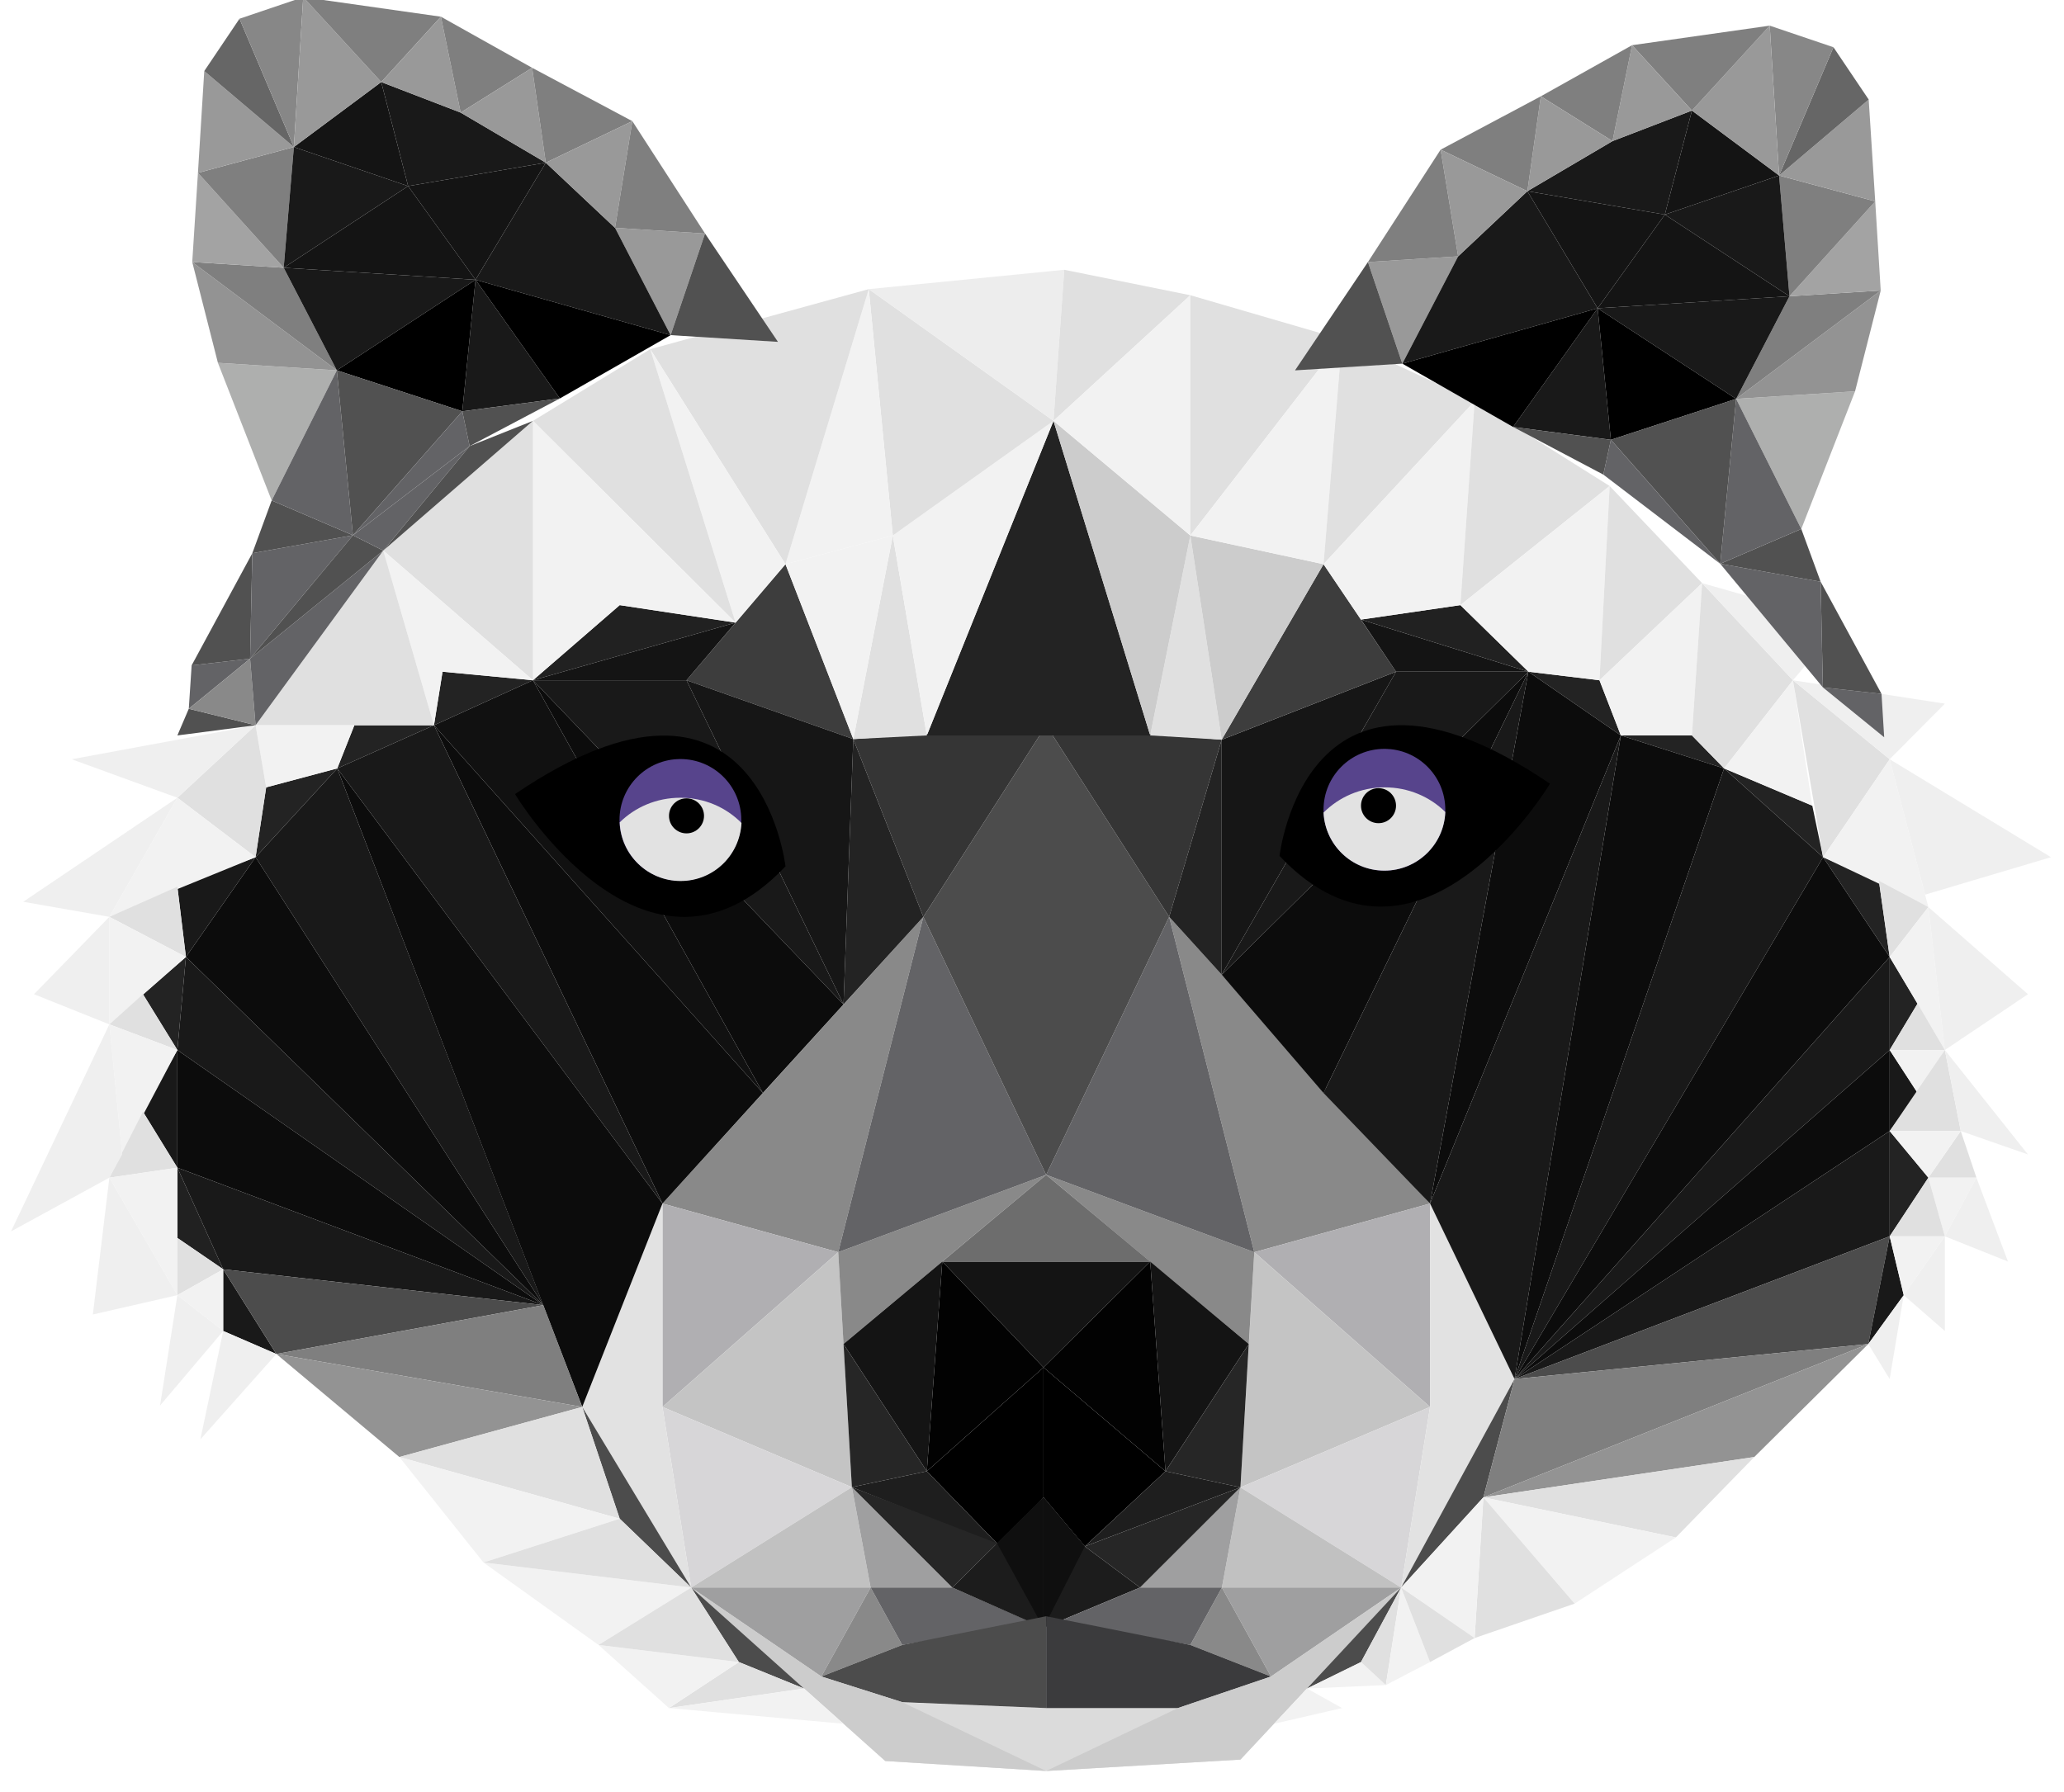 <?xml version="1.0" encoding="utf-8"?>
<!-- Generator: Adobe Illustrator 22.0.1, SVG Export Plug-In . SVG Version: 6.00 Build 0)  -->
<svg version="1.1" id="Layer_1" xmlns="http://www.w3.org/2000/svg" xmlns:xlink="http://www.w3.org/1999/xlink" x="0px" y="0px"
	 viewBox="0 0 1013.5 880" style="enable-background:new 0 0 1013.5 880;" xml:space="preserve">
<style type="text/css">
	.st0{fill:#DBDBDB;}
	.st1{fill:#898989;}
	.st2{fill:#B0AFB2;}
	.st3{fill:#C4C4C4;}
	.st4{fill:#D7D6D8;}
	.st5{fill:#C1C1C1;}
	.st6{fill:#9F9FA0;}
	.st7{fill:#636366;}
	.st8{fill:#141414;}
	.st9{fill:#6D6D6D;}
	.st10{fill:#020202;}
	.st11{fill:#262626;}
	.st12{fill:#1E1E1E;}
	.st13{fill:#1C1C1C;}
	.st14{fill:#0F0F0F;}
	.st15{fill:#4C4C4C;}
	.st16{fill:#3B3B3D;}
	.st17{fill:#CCCCCC;}
	.st18{fill:#E2E2E2;}
	.st19{fill:#353535;}
	.st20{fill:#232323;}
	.st21{fill:#3D3D3D;}
	.st22{fill:#161616;}
	.st23{fill:#212121;}
	.st24{fill:#191919;}
	.st25{fill:#0C0C0C;}
	.st26{fill:#111111;}
	.st27{fill:#7F7F7F;}
	.st28{fill:#939393;}
	.st29{fill:#E0E0E0;}
	.st30{fill:#F2F2F2;}
	.st31{fill:#57448C;}
	.st32{fill:#EDEDED;}
	.st33{fill:#494949;}
	.st34{fill:#636363;}
	.st35{fill:#EFEFEF;}
	.st36{fill:#999999;}
	.st37{fill:#515151;}
	.st38{fill:#AEAFAE;}
	.st39{fill:#A3A3A3;}
	.st40{fill:#666666;}
	.st41{fill:#878787;}
</style>
<polyline class="st0" points="339.4,779.7 434.7,864.9 513.7,869.8 609.1,864.2 688,779.8 624.1,823.4 578.4,838.9 513.7,838.9 
	443,836.1 403.3,823.4 339.4,779.7 "/>
<g>
	<g>
		<g>
			<polygon class="st1" points="574.1,450.3 702.2,591.1 615.9,615 			"/>
			<polygon class="st2" points="702.2,591.1 702.2,691 615.9,615 			"/>
			<polygon class="st3" points="702.2,691 609.1,730.5 615.9,615 			"/>
			<polygon class="st4" points="609.1,730.5 688,779.7 702.2,691 			"/>
			<polygon class="st5" points="688,779.7 600,779.7 609.1,730.5 			"/>
			<polygon class="st6" points="688,779.7 624.1,823.4 600,779.7 			"/>
			<polygon class="st6" points="600,779.7 559.8,779.7 609.1,730.5 			"/>
			<polygon class="st1" points="600,779.7 584.5,807.9 624.1,823.4 			"/>
			<polygon class="st1" points="513.7,577 613.2,660.1 615.9,615 			"/>
			<polygon class="st7" points="513.7,577 574.1,450.3 615.9,615 			"/>
		</g>
		<g>
			<polygon class="st1" points="453.4,450.3 325.3,591.1 411.6,615 			"/>
			<polygon class="st2" points="325.3,591.1 325.3,691 411.6,615 			"/>
			<polygon class="st3" points="325.3,691 418.3,730.4 411.6,615 			"/>
			<polygon class="st4" points="418.3,730.4 339.4,779.7 325.3,691 			"/>
			<polygon class="st5" points="339.4,779.7 427.5,779.7 418.3,730.4 			"/>
			<polygon class="st6" points="339.4,779.7 403.3,823.4 427.5,779.7 			"/>
			<polygon class="st6" points="427.5,779.7 467.6,779.7 418.3,730.4 			"/>
			<polygon class="st1" points="427.5,779.7 443,807.9 403.3,823.4 			"/>
			<polygon class="st1" points="513.7,577 414.2,660.1 411.6,615 			"/>
			<polygon class="st7" points="513.7,577 453.4,450.3 411.6,615 			"/>
			<polygon class="st7" points="443,807.9 507,797 467.6,779.7 427.5,779.7 			"/>
		</g>
	</g>
	<polygon class="st8" points="512.4,671.6 564.8,619.6 462.7,619.6 	"/>
	<polygon class="st9" points="513.7,577 462.7,619.6 564.8,619.6 	"/>
	<polygon class="st8" points="462.7,619.6 455.1,722.6 414.2,660.1 	"/>
	<polygon class="st8" points="564.8,619.6 572.3,722.6 613.2,660.1 	"/>
	<polygon class="st10" points="512.4,671.6 462.7,619.6 455.1,722.6 	"/>
	<polygon class="st10" points="512.4,671.6 572.3,722.6 564.8,619.6 	"/>
	<polygon points="455.1,722.6 491,759.5 512.4,735.4 512.4,671.6 	"/>
	<polygon points="512.4,735.4 532.7,759.5 572.3,722.6 512.4,671.6 	"/>
	<polygon class="st11" points="414.2,660.1 418.3,730.4 455.1,722.6 	"/>
	<polygon class="st11" points="613.2,660.1 609.1,730.5 572.3,722.6 	"/>
	<polygon class="st12" points="455.1,722.6 418.3,730.4 491,759.5 	"/>
	<polygon class="st12" points="532.7,759.5 609.1,730.5 572.3,722.6 	"/>
	<polygon class="st11" points="559.8,779.7 532.7,759.5 609.1,730.5 	"/>
	<polygon class="st13" points="467.6,779.7 512.4,799.5 512.4,735.4 	"/>
	<polygon class="st14" points="512.4,799.5 489.6,758 512.4,735.4 	"/>
	<polygon class="st11" points="418.3,730.4 489.6,758 467.6,779.7 	"/>
	<polygon class="st13" points="512.4,735.4 532.7,759.5 559.8,779.7 512.4,799.5 	"/>
	<polygon class="st14" points="532.7,759.5 512.4,799.5 512.4,735.4 	"/>
	<polygon class="st7" points="584.5,807.9 519.6,796.5 559.8,779.7 600,779.7 	"/>
</g>
<polyline class="st15" points="443,807.9 513.7,793.8 513.7,838.9 443,836 403.3,823.4 443,807.9 "/>
<polyline class="st16" points="513.7,793.8 584.5,807.9 624.1,823.4 578.4,838.9 513.7,838.9 513.7,793.8 "/>
<polygon class="st17" points="578.4,838.9 513.7,869.8 609.1,864.2 688,779.8 624.1,823.4 "/>
<polygon class="st17" points="513.7,869.8 443,836 403.3,823.4 339.4,779.7 434.7,864.9 "/>
<polygon class="st18" points="325.3,591.1 285.9,691 339.4,779.7 325.3,691 "/>
<polygon class="st18" points="702.2,591.1 743.7,677.3 688,779.7 702.2,691 "/>
<polygon class="st15" points="453.4,450.3 513.7,356.2 574.1,450.3 513.7,577 "/>
<path class="st11" d="M403.3,368.8"/>
<polygon class="st19" points="513.7,356.2 419,363 453.4,450.3 "/>
<polygon class="st19" points="513.7,356.2 599.9,363.3 574.1,450.3 "/>
<polygon class="st20" points="419,363 414.2,493.3 453.4,450.3 "/>
<polygon class="st20" points="599.9,363.3 599.9,478.7 574.1,450.3 "/>
<polygon class="st21" points="419,363 385.7,277.1 337.1,334.1 "/>
<polygon class="st22" points="337.1,334.1 414.2,493.3 419,363 "/>
<polygon class="st22" points="685.5,329.9 599.9,478.7 599.9,363.3 "/>
<polygon class="st20" points="455.1,361.2 517.3,206.7 564.8,361.2 "/>
<polygon class="st23" points="361.2,305.8 304.3,297.2 261.7,334.1 "/>
<polygon class="st8" points="261.7,334.1 337.1,334.1 361.2,305.8 "/>
<path class="st21" d="M649.9,277.1"/>
<polygon class="st21" points="599.9,363.3 685.5,329.9 649.9,277.1 "/>
<polygon class="st8" points="685.5,329.9 750.5,329.9 668.3,304.3 "/>
<polygon class="st23" points="668.3,304.3 717.1,297.2 750.5,329.9 "/>
<polygon class="st20" points="261.7,334.1 217.3,329.9 213.1,356.2 "/>
<polygon class="st20" points="213.1,356.2 174,356.2 165.6,377.4 "/>
<polygon class="st20" points="165.6,377.4 130.7,386.7 125.5,421 "/>
<polygon class="st24" points="261.7,334.1 414.2,493.3 337.1,334.1 "/>
<polygon class="st25" points="261.7,334.1 374.6,536.8 414.2,493.3 "/>
<polygon class="st26" points="213.1,356.2 374.6,536.8 261.7,334.1 "/>
<polygon class="st25" points="213.1,356.2 325.3,591.1 374.6,536.8 "/>
<polygon class="st24" points="165.6,377.4 325.3,591.1 213.1,356.2 "/>
<polygon class="st25" points="165.6,377.4 285.9,691 325.3,591.1 "/>
<polygon class="st24" points="125.5,421 266.8,641 165.6,377.4 "/>
<polygon class="st24" points="125.5,421 87.1,435.5 91.3,470 "/>
<polygon class="st20" points="91.3,470 70.2,488.3 87.1,515.7 "/>
<polygon class="st24" points="87.1,515.7 70.2,546 87.1,573.5 "/>
<polygon class="st23" points="87.1,573.5 87.1,608 109.6,623.4 "/>
<polygon class="st24" points="109.6,623.4 109.6,653.7 135.7,665 "/>
<polygon class="st25" points="91.3,470 266.8,641 125.5,421 "/>
<polygon class="st24" points="87.1,515.7 266.8,641 91.3,470 "/>
<polygon class="st25" points="87.1,573.5 266.8,641 87.1,515.7 "/>
<polygon class="st24" points="109.6,623.4 266.8,641 87.1,573.5 "/>
<polygon class="st15" points="135.7,665 266.8,641 109.6,623.4 "/>
<polygon class="st15" points="394.8,829.3 339.4,779.7 362.8,816.3 "/>
<polygon class="st15" points="285.9,691 304.3,745.9 339.4,779.7 "/>
<polygon class="st27" points="285.9,691 135.7,665 266.8,641 "/>
<polygon class="st28" points="135.7,665 196.1,715.6 285.9,691 "/>
<polygon class="st29" points="394.8,829.3 328.5,838.9 362.8,816.3 "/>
<polygon class="st30" points="362.8,816.3 293.9,807.9 328.5,838.9 "/>
<polygon class="st29" points="196.1,715.6 304.3,745.9 285.9,691 "/>
<polygon class="st30" points="196.1,715.6 237.4,767.4 304.3,745.9 "/>
<polygon class="st30" points="237.4,767.4 293.9,807.9 339.4,779.7 "/>
<polygon class="st29" points="237.4,767.4 304.3,745.9 339.4,779.7 "/>
<polygon class="st29" points="293.9,807.9 339.4,779.7 362.8,816.3 "/>
<polygon class="st30" points="328.5,838.9 414.2,846.6 394.8,829.3 "/>
<polygon class="st24" points="599.9,478.7 750.5,329.9 685.5,329.9 "/>
<polygon class="st25" points="750.5,329.9 649.9,536.8 599.9,478.7 "/>
<polygon class="st20" points="750.5,329.9 785.4,334.1 795.9,361.2 "/>
<polygon class="st20" points="795.9,361.2 830.8,361.2 846.6,377.4 "/>
<polygon class="st20" points="846.6,377.4 889.9,395.7 895.2,421 "/>
<polygon class="st20" points="895.2,421 922.6,432.6 927.9,470 "/>
<polygon class="st20" points="927.9,470 941.6,492.9 927.9,515.7 "/>
<polygon class="st24" points="750.5,329.9 702.2,591.1 649.9,536.8 "/>
<polygon class="st25" points="795.9,361.2 702.2,591.1 750.5,329.9 "/>
<g>
	<g>
		<path d="M385.7,425.5c0,0-13.1-116.7-132.8-35.5C252.8,390,317.5,497.5,385.7,425.5z"/>
		<g>
			<circle class="st31" cx="334.1" cy="402.7" r="29.9"/>
			<g>
				<path d="M330.9,372.9c0.8-0.1,1.6-0.1,2.4-0.1C332.5,372.7,331.7,372.8,330.9,372.9z"/>
				<path class="st18" d="M334.1,391.8c-11.7,0-22.2,4.6-29.8,12.1c0.6,16,13.8,28.8,29.9,28.8c16.1,0,29.1-12.6,29.9-28.5
					C356.5,396.5,345.9,391.8,334.1,391.8z"/>
			</g>
			<circle cx="337.1" cy="400.7" r="8.6"/>
		</g>
	</g>
	<g>
		<path d="M628.3,420.4c0,0,13.1-116.7,132.8-35.5C761.1,385,696.5,492.5,628.3,420.4z"/>
		<g>
			<circle class="st31" cx="679.8" cy="397.7" r="29.9"/>
			<g>
				<path d="M683.1,367.8c-0.8-0.1-1.6-0.1-2.4-0.1C681.5,367.7,682.3,367.8,683.1,367.8z"/>
				<path class="st18" d="M679.9,386.7c11.7,0,22.2,4.6,29.8,12.1c-0.6,16-13.8,28.8-29.9,28.8c-16.1,0-29.1-12.6-29.9-28.5
					C657.5,391.5,668.1,386.7,679.9,386.7z"/>
			</g>
			<circle cx="676.9" cy="395.7" r="8.6"/>
		</g>
	</g>
</g>
<polygon class="st24" points="795.9,361.2 743.7,677.3 702.2,591.1 "/>
<polygon class="st25" points="795.9,361.2 846.6,377.4 743.7,677.3 "/>
<polygon class="st24" points="846.6,377.4 895.2,421 743.7,677.3 "/>
<polygon class="st25" points="895.2,421 927.9,470 743.7,677.3 "/>
<polygon class="st24" points="927.9,470 927.9,515.7 743.7,677.3 "/>
<polygon class="st25" points="927.9,555.5 743.7,677.3 927.9,515.7 "/>
<polygon class="st24" points="927.9,515.7 941.6,536.8 927.9,555.5 "/>
<polygon class="st15" points="743.7,677.3 728.4,735.4 688,779.7 "/>
<polygon class="st15" points="688,779.7 668.3,816.3 641.8,829.3 "/>
<polygon class="st24" points="927.9,555.5 927.9,607.2 743.7,677.3 "/>
<polygon class="st20" points="927.9,607.2 946.9,578.4 927.9,555.5 "/>
<polygon class="st15" points="927.9,607.2 917.4,660.1 743.7,677.3 "/>
<polygon class="st24" points="927.9,607.2 934.8,636.1 917.4,660.1 "/>
<polygon class="st27" points="728.4,735.4 917.4,660.1 743.7,677.3 "/>
<polygon class="st28" points="917.4,660.1 861.4,715.6 728.4,735.4 "/>
<polygon class="st29" points="728.4,735.4 822.9,755.1 861.4,715.6 "/>
<polygon class="st30" points="728.4,735.4 773.2,787.6 822.9,755.1 "/>
<polygon class="st29" points="728.4,735.4 724.1,804.5 773.2,787.6 "/>
<polygon class="st30" points="688,779.7 724.1,804.5 728.4,735.4 "/>
<polygon class="st30" points="625.6,846.6 659,838.9 641.8,829.3 "/>
<polygon class="st30" points="680.5,827.6 668.3,816.3 641.8,829.3 "/>
<polygon class="st29" points="688,779.7 680.5,827.6 668.3,816.3 "/>
<polygon class="st30" points="688,779.7 702.2,816.3 680.5,827.6 "/>
<polygon class="st29" points="724.1,804.5 702.2,816.3 688,779.7 "/>
<polygon class="st29" points="419,363 438.4,263 455.1,361.2 "/>
<polygon class="st29" points="564.8,361.2 584.5,263 599.9,363.3 "/>
<polygon class="st30" points="438.4,263 385.7,277.1 419,363 "/>
<polygon class="st17" points="599.9,363.3 584.5,263 649.9,277.1 "/>
<polygon class="st30" points="438.4,263 517.3,206.7 455.1,361.2 "/>
<polygon class="st17" points="517.3,206.7 584.5,263 564.8,361.2 "/>
<polygon class="st29" points="438.4,263 426.6,142 517.3,206.7 "/>
<polygon class="st30" points="385.7,277.1 426.6,142 438.4,263 "/>
<polygon class="st29" points="385.7,277.1 319.3,171.5 426.6,142 "/>
<polygon class="st30" points="319.3,171.5 361.2,305.8 385.7,277.1 "/>
<polygon class="st29" points="319.3,171.5 261.7,206.7 361.2,305.8 "/>
<polygon class="st32" points="426.6,142 522.6,132.5 517.3,206.7 "/>
<polygon class="st29" points="517.3,206.7 584.5,145 522.6,132.5 "/>
<polyline class="st30" points="584.5,145 584.5,263 517.3,206.7 584.5,145 "/>
<polygon class="st29" points="584.5,263 659,166.7 584.5,145 "/>
<polygon class="st30" points="649.9,277.1 659,166.7 584.5,263 "/>
<polyline class="st29" points="724.1,197 649.9,277.1 659,166.7 724.1,197 "/>
<polyline class="st30" points="724.1,197 717.1,297.2 668.3,304.3 649.9,277.1 724.1,197 "/>
<polyline class="st29" points="724.1,197 790.4,238.7 717.1,297.2 724.1,197 "/>
<polyline class="st30" points="790.4,238.7 785.4,334.1 750.5,329.9 717.1,297.2 790.4,238.7 "/>
<polygon class="st29" points="835.8,286.4 790.4,238.7 785.4,334.1 "/>
<polygon class="st30" points="835.8,286.4 830.8,361.2 795.9,361.2 785.4,334.1 "/>
<polygon class="st29" points="835.8,286.4 880.4,334.1 846.6,377.4 830.8,361.2 "/>
<polygon class="st30" points="889.9,395.7 880.4,334.1 846.6,377.4 "/>
<polygon class="st29" points="880.4,334.1 927.9,372.9 895.2,421 "/>
<polygon class="st30" points="895.2,421 946.9,445.5 927.9,372.9 "/>
<polygon class="st29" points="946.9,445.5 927.9,470 922.6,432.6 "/>
<polygon class="st30" points="927.9,470 955,515.7 946.9,445.5 "/>
<polygon class="st29" points="955,515.7 927.9,515.7 941.6,492.9 "/>
<polygon class="st30" points="927.9,515.7 955,515.7 941.6,536.8 "/>
<polygon class="st29" points="955,515.7 962.8,555.5 927.9,555.5 "/>
<polygon class="st29" points="962.8,555.5 970.5,578.4 946.9,578.4 "/>
<polygon class="st30" points="927.9,555.5 962.8,555.5 946.9,578.4 "/>
<polygon class="st30" points="946.9,578.4 955,607.2 970.5,578.4 "/>
<polygon class="st29" points="955,607.2 927.9,607.2 946.9,578.4 "/>
<polygon class="st30" points="955,607.2 934.8,636.1 927.9,607.2 "/>
<polygon class="st30" points="261.7,206.7 261.7,334.1 304.3,297.2 361.2,305.8 "/>
<polygon class="st29" points="261.7,334.1 188.2,270.4 261.7,206.7 "/>
<polygon class="st30" points="188.2,270.4 213.1,356.2 217.3,329.9 261.7,334.1 "/>
<polygon class="st29" points="213.1,356.2 125.5,356.2 188.2,270.4 "/>
<polygon class="st30" points="125.5,356.2 130.7,386.7 165.6,377.4 174,356.2 "/>
<polygon class="st29" points="125.5,356.2 87.1,391.8 125.5,421 130.7,386.7 "/>
<polygon class="st30" points="125.5,421 53.7,450.3 87.1,391.8 "/>
<polygon class="st29" points="53.7,450.3 91.3,470 87.1,435.5 "/>
<polygon class="st30" points="91.3,470 53.7,503.1 53.7,450.3 "/>
<polygon class="st29" points="53.7,503.1 87.1,515.7 70.2,488.3 "/>
<polygon class="st30" points="87.1,515.7 60,567 53.7,503.1 "/>
<polygon class="st29" points="87.1,573.5 70.2,546 53.7,578.4 "/>
<polygon class="st30" points="87.1,573.5 87.1,636.1 53.7,578.4 "/>
<polygon class="st29" points="109.6,623.4 87.1,636.1 87.1,608 "/>
<polygon class="st30" points="87.1,636.1 109.6,653.7 109.6,623.4 "/>
<path class="st33" d="M122.6,286.4"/>
<path class="st34" d="M122.6,286.4"/>
<polygon class="st35" points="53.7,578.4 45.6,645.6 87.1,636.1 "/>
<polygon class="st35" points="53.7,503.1 5.4,604.8 53.7,578.4 60,567 "/>
<polygon class="st35" points="53.7,450.3 16.7,488.3 53.7,503.1 "/>
<polygon class="st35" points="87.1,391.8 11.4,442.9 53.7,450.3 "/>
<polygon class="st35" points="125.5,356.2 35.2,372.9 87.1,391.8 "/>
<polygon class="st35" points="87.1,636.1 78.6,690.3 109.6,653.7 "/>
<polygon class="st35" points="109.6,653.7 98.4,706.9 135.7,665 "/>
<polygon class="st35" points="835.8,286.4 904.2,305.8 880.4,334.1 "/>
<polygon class="st35" points="880.4,334.1 955,345.6 927.9,372.9 "/>
<polygon class="st35" points="927.9,372.9 1007.1,421 945.3,439.4 "/>
<polygon class="st35" points="946.9,445.5 995.8,488.3 955,515.7 "/>
<polygon class="st35" points="955,515.7 995.8,567 962.8,555.5 "/>
<polygon class="st35" points="970.5,578.4 986,619.6 955,607.2 "/>
<polygon class="st35" points="955,607.2 955,653.7 934.8,636.1 "/>
<polygon class="st35" points="934.8,636.1 927.9,677.3 917.4,660.1 "/>
<g>
	<polyline class="st36" points="346.2,114.7 329.3,164.6 302,111.9 346.2,114.7 	"/>
	<polyline class="st37" points="346.2,114.7 382,167.9 329.3,164.6 346.2,114.7 	"/>
	<polyline class="st8" points="187.2,40.3 200.4,91.4 144.3,72.2 187.2,40.3 	"/>
	<polyline class="st24" points="200.4,91.4 268,79.9 226.2,55.3 187.2,40.3 200.4,91.4 	"/>
	<polyline class="st8" points="200.4,91.4 233.5,137.4 268,79.9 200.4,91.4 	"/>
	<polygon class="st24" points="329.3,164.6 233.5,137.4 268,79.9 302,111.9 	"/>
	<polyline class="st24" points="233.5,137.4 274.9,195.7 227,202 233.5,137.4 	"/>
	<polyline points="274.9,195.7 329.3,164.6 233.5,137.4 274.9,195.7 	"/>
	<g>
		<g>
			<polygon class="st7" points="92.7,348.1 94.1,326.8 122.8,323.5 			"/>
			<polygon class="st37" points="123.9,271.7 94.1,326.8 122.8,323.5 			"/>
			<g>
				<g>
					<polygon class="st38" points="133.4,245.8 107,178.2 165.4,181.9 					"/>
					<polygon class="st28" points="107,178.2 94.4,128.7 165.4,181.9 					"/>
					<polygon class="st27" points="165.4,181.9 139.3,131.5 94.4,128.7 					"/>
					<polygon class="st39" points="139.3,131.5 97.2,84.9 94.4,128.7 					"/>
					<polygon class="st27" points="97.2,84.9 144.3,72.2 139.3,131.5 					"/>
					<polygon class="st36" points="144.3,72.2 100.3,34.9 97.2,84.9 					"/>
					<polygon class="st40" points="100.3,34.9 117.6,9.2 144.3,72.2 					"/>
					<polygon class="st41" points="117.6,9.2 148.9,-1.4 144.3,72.2 					"/>
					<polygon class="st24" points="144.3,72.2 200.4,91.4 139.3,131.5 					"/>
					<polygon class="st24" points="233.5,137.4 165.4,181.9 139.3,131.5 					"/>
					<polygon points="233.5,137.4 227,202 165.4,181.9 					"/>
				</g>
			</g>
			<polygon class="st7" points="123.9,271.7 173.3,262.9 122.8,323.5 			"/>
			<polygon class="st37" points="123.9,271.7 133.4,245.8 173.3,262.9 			"/>
			<polygon class="st7" points="133.4,245.8 165.4,181.9 173.3,262.9 			"/>
			<polygon class="st37" points="227,202 173.3,262.9 165.4,181.9 			"/>
			<polygon class="st7" points="173.3,262.9 227,202 230.6,219.1 			"/>
			<polygon class="st8" points="200.4,91.4 233.5,137.4 139.3,131.5 			"/>
			<polygon class="st37" points="227,202 274.9,195.7 230.6,219.1 			"/>
		</g>
	</g>
	<polygon class="st36" points="148.9,-1.4 187.2,40.3 144.3,72.2 	"/>
	<polygon class="st27" points="148.9,-1.4 216.5,8.2 187.2,40.3 	"/>
	<polygon class="st36" points="216.5,8.2 226.2,55.3 187.2,40.3 	"/>
	<polygon class="st27" points="216.5,8.2 261.3,33.3 226.2,55.3 	"/>
	<polygon class="st36" points="261.3,33.3 268,79.9 226.2,55.3 	"/>
	<polygon class="st27" points="261.3,33.3 310.5,59.5 268,79.9 	"/>
	<polygon class="st36" points="310.5,59.5 302,111.9 268,79.9 	"/>
	<polygon class="st27" points="310.5,59.5 346.2,114.7 302,111.9 	"/>
</g>
<g>
	<polyline class="st36" points="671.7,128.7 688.6,178.6 716,125.9 671.7,128.7 	"/>
	<polyline class="st37" points="671.7,128.7 635.9,181.9 688.6,178.6 671.7,128.7 	"/>
	<polyline class="st8" points="830.8,54.3 817.5,105.4 873.6,86.2 830.8,54.3 	"/>
	<polyline class="st24" points="817.5,105.4 750,93.9 791.8,69.3 830.8,54.3 817.5,105.4 	"/>
	<polyline class="st8" points="817.5,105.4 784.5,151.4 750,93.9 817.5,105.4 	"/>
	<polygon class="st24" points="688.6,178.6 784.5,151.4 750,93.9 716,125.9 	"/>
	<polyline class="st24" points="784.5,151.4 743,209.7 791,216 784.5,151.4 	"/>
	<polyline points="743,209.7 688.6,178.6 784.5,151.4 743,209.7 	"/>
	<g>
		<g>
			<polygon class="st7" points="925.2,362.1 923.9,340.8 895.1,337.6 			"/>
			<polygon class="st37" points="894,285.7 923.9,340.8 895.1,337.6 			"/>
			<g>
				<g>
					<polygon class="st38" points="884.5,259.8 910.9,192.2 852.5,195.9 					"/>
					<polygon class="st28" points="910.9,192.2 923.5,142.7 852.5,195.9 					"/>
					<polygon class="st27" points="852.5,195.9 878.7,145.5 923.5,142.7 					"/>
					<polygon class="st39" points="878.7,145.5 920.8,98.9 923.5,142.7 					"/>
					<polygon class="st27" points="920.8,98.9 873.6,86.2 878.7,145.5 					"/>
					<polygon class="st36" points="873.6,86.2 917.6,48.9 920.8,98.9 					"/>
					<polygon class="st40" points="917.6,48.9 900.3,23.2 873.6,86.2 					"/>
					<polygon class="st41" points="900.3,23.2 869,12.6 873.6,86.2 					"/>
					<polygon class="st24" points="873.6,86.2 817.5,105.4 878.7,145.5 					"/>
					<polygon class="st24" points="784.5,151.4 852.5,195.9 878.7,145.5 					"/>
					<polygon points="784.5,151.4 791,216 852.5,195.9 					"/>
				</g>
			</g>
			<polygon class="st7" points="894,285.7 844.7,276.9 895.1,337.6 			"/>
			<polygon class="st37" points="894,285.7 884.5,259.8 844.7,276.9 			"/>
			<polygon class="st7" points="884.5,259.8 852.5,195.9 844.7,276.9 			"/>
			<polygon class="st37" points="791,216 844.7,276.9 852.5,195.9 			"/>
			<polygon class="st7" points="844.7,276.9 791,216 787.3,233.1 			"/>
			<polygon class="st8" points="817.5,105.4 784.5,151.4 878.7,145.5 			"/>
			<polygon class="st37" points="791,216 743,209.7 787.3,233.1 			"/>
		</g>
	</g>
	<polygon class="st36" points="869,12.6 830.8,54.3 873.6,86.2 	"/>
	<polygon class="st27" points="869,12.6 801.4,22.2 830.8,54.3 	"/>
	<polygon class="st36" points="801.4,22.2 791.8,69.3 830.8,54.3 	"/>
	<polygon class="st27" points="801.4,22.2 756.6,47.3 791.8,69.3 	"/>
	<polygon class="st36" points="756.6,47.3 750,93.9 791.8,69.3 	"/>
	<polygon class="st27" points="756.6,47.3 707.4,73.5 750,93.9 	"/>
	<polygon class="st36" points="707.4,73.5 716,125.9 750,93.9 	"/>
	<polygon class="st27" points="707.4,73.5 671.7,128.7 716,125.9 	"/>
</g>
<polygon class="st37" points="92.7,348.1 87.1,361.2 125.5,356.2 "/>
<polygon class="st1" points="122.8,323.5 125.5,356.2 92.7,348.1 "/>
<polygon class="st7" points="122.8,323.5 188.2,270.4 125.5,356.2 "/>
<polygon class="st37" points="173.3,262.9 188.2,270.4 122.8,323.5 "/>
<polygon class="st7" points="188.2,270.4 230.6,219.1 173.3,262.9 "/>
<polygon class="st37" points="230.6,219.1 261.7,206.7 188.2,270.4 "/>
</svg>
